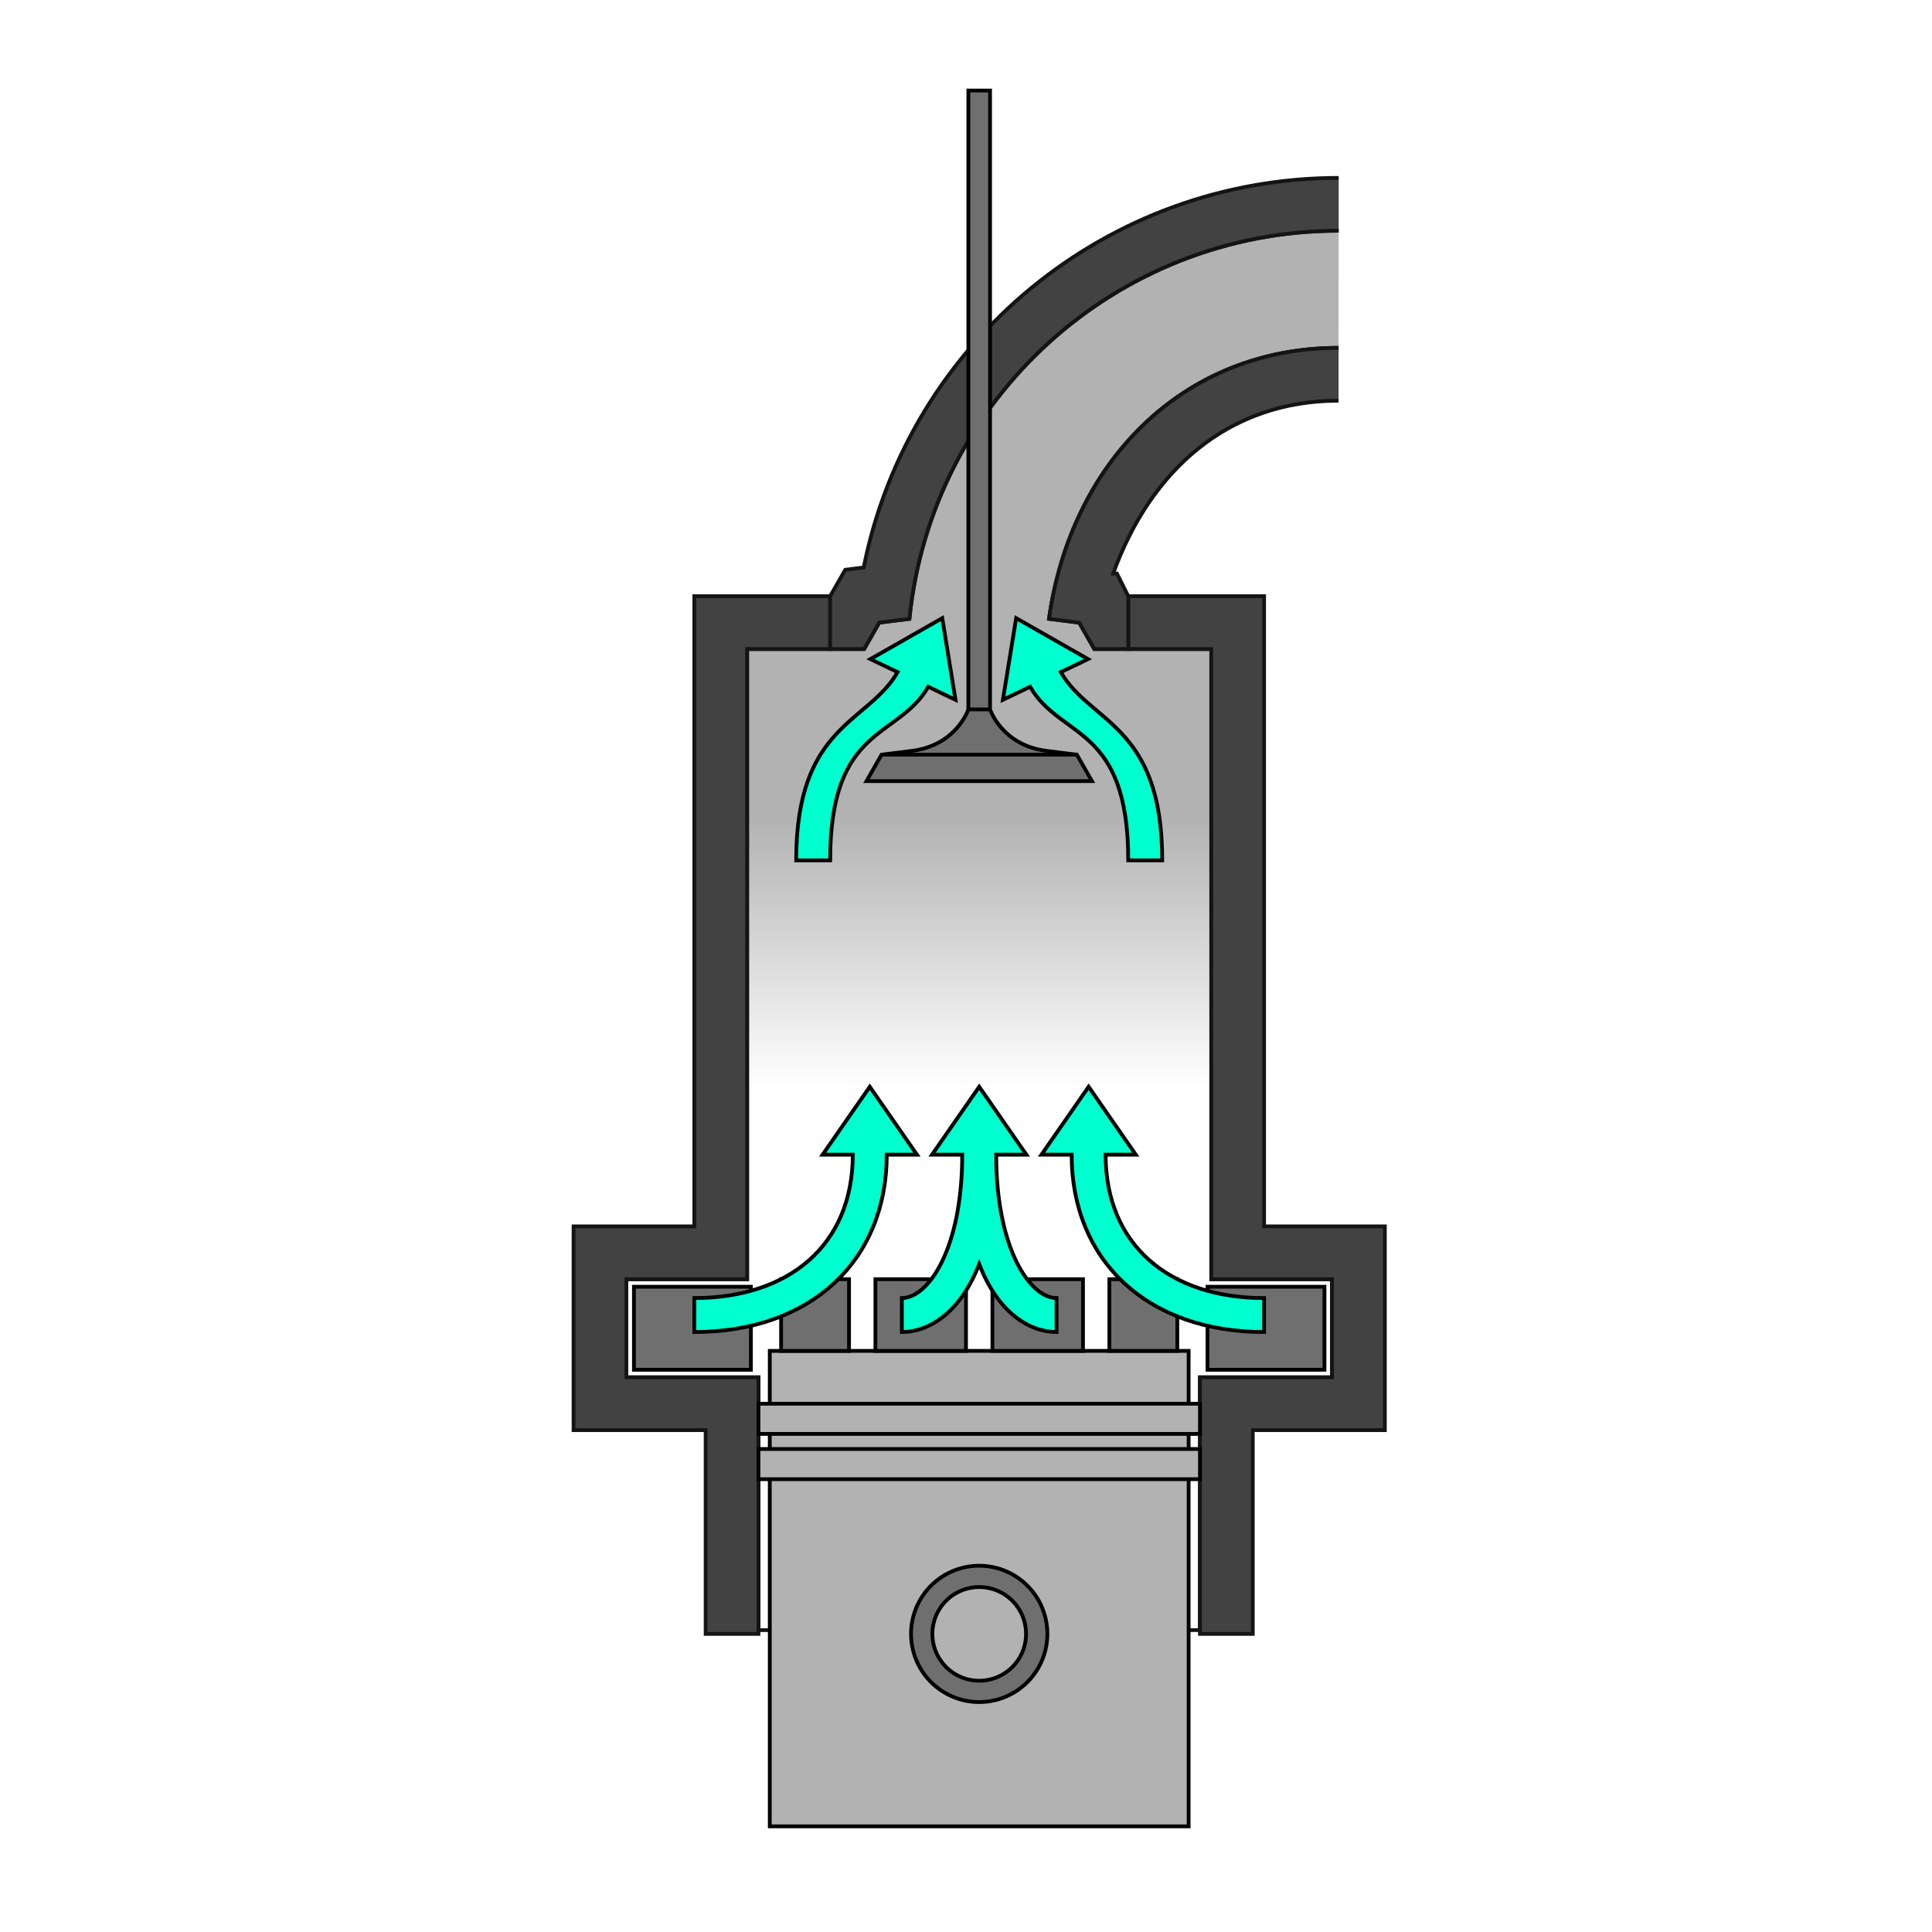 <?xml version="1.0" encoding="UTF-8" standalone="no"?>
<svg
   xmlns:dc="http://purl.org/dc/elements/1.1/"
   xmlns:cc="http://creativecommons.org/ns#"
   xmlns:rdf="http://www.w3.org/1999/02/22-rdf-syntax-ns#"
   xmlns:svg="http://www.w3.org/2000/svg"
   xmlns="http://www.w3.org/2000/svg"
   xmlns:xlink="http://www.w3.org/1999/xlink"
   xmlns:sodipodi="http://sodipodi.sourceforge.net/DTD/sodipodi-0.dtd"
   xmlns:inkscape="http://www.inkscape.org/namespaces/inkscape"
   width="512"
   height="512"
   viewBox="0 0 512 512"
   version="1.1"
   id="svg8"
   inkscape:version="1.0.1 (3bc2e813f5, 2020-09-07)"
   sodipodi:docname="3-optimized.svg">
  <defs
     id="defs2">
    <linearGradient
       inkscape:collect="always"
       id="linearGradient984">
      <stop
         style="stop-color:#b2b2b2;stop-opacity:1;"
         offset="0"
         id="stop980" />
      <stop
         style="stop-color:#b2b2b2;stop-opacity:0;"
         offset="1"
         id="stop982" />
    </linearGradient>
    <inkscape:path-effect
       effect="clone_original"
       id="path-effect929"
       is_visible="true"
       lpeversion="1"
       linkeditem=""
       method="d"
       attributes=""
       css_properties=""
       allow_transforms="true" />
    <inkscape:path-effect
       effect="mirror_symmetry"
       start_point="251,165"
       end_point="212,219"
       center_point="231.5,192"
       id="path-effect924"
       is_visible="true"
       lpeversion="1"
       mode="free"
       discard_orig_path="false"
       fuse_paths="false"
       oposite_fuse="false"
       split_items="false" />
    <linearGradient
       inkscape:collect="always"
       xlink:href="#linearGradient984"
       id="linearGradient986"
       x1="259.5"
       y1="216.746"
       x2="259.5"
       y2="288"
       gradientUnits="userSpaceOnUse" />
  </defs>
  <sodipodi:namedview
     id="base"
     pagecolor="#ffffff"
     bordercolor="#666666"
     borderopacity="1.0"
     inkscape:pageopacity="0.0"
     inkscape:pageshadow="2"
     inkscape:zoom="2.8284271"
     inkscape:cx="292.7882"
     inkscape:cy="232.93991"
     inkscape:document-units="px"
     inkscape:current-layer="layer1"
     inkscape:document-rotation="0"
     showgrid="false"
     inkscape:snap-page="false"
     inkscape:object-paths="false"
     units="px"
     inkscape:showpageshadow="false"
     objecttolerance="20"
     width="24mm"
     inkscape:window-width="1920"
     inkscape:window-height="1017"
     inkscape:window-x="-8"
     inkscape:window-y="-8"
     inkscape:window-maximized="1"
     showguides="true"
     inkscape:guide-bbox="true"
     inkscape:snap-grids="false"
     inkscape:snap-smooth-nodes="true">
    <inkscape:grid
       type="xygrid"
       id="grid10"
       empspacing="4"
       originx="0"
       originy="0"
       dotted="false" />
    <sodipodi:guide
       position="259.5,340"
       orientation="-1,0"
       id="guide897"
       inkscape:label=""
       inkscape:locked="true"
       inkscape:color="rgb(0,0,255)" />
    <sodipodi:guide
       position="354.758,464.857"
       orientation="1,0"
       id="guide988" />
  </sodipodi:namedview>
  <g
     inkscape:label="vector"
     inkscape:groupmode="layer"
     id="layer1"
     style="display:inline">
    <path
       style="fill:url(#linearGradient986);fill-opacity:1;stroke:#141414;stroke-width:1px;stroke-linecap:butt;stroke-linejoin:miter;stroke-opacity:1"
       d="M 354.758,61.143 C 296.053,61.143 246.905,105.593 241,164 l -8,1 -4,7 h -9 -22 v 167 h -32 v 26 h 35 v 67 h 117 v -67 h 35 V 339 H 321 V 172 h -22 -9 l -4,-7 -8,-1 c 5.76,-41.15 35.181,-71.812 76.732,-71.812"
       id="path969"
       sodipodi:nodetypes="cccccccccccccccccccccc" />
    <path
       style="fill:#b2b2b2;stroke:#000000;stroke-width:1px;stroke-linecap:butt;stroke-linejoin:miter;stroke-opacity:1;fill-opacity:1"
       d="M 204,484 V 358 h 111 v 126 z"
       id="path847"
       sodipodi:nodetypes="ccccc" />
    <path
       id="path849"
       style="fill:#6f6f6f;fill-rule:evenodd;stroke:#000000;stroke-width:1;stroke-linecap:square;stroke-linejoin:round;stroke-miterlimit:4;stroke-dasharray:none;stop-color:#000000;fill-opacity:1"
       d="m 259.501,414.94 a 18.059,18.059 0 0 0 -18.061,18.061 18.059,18.059 0 0 0 18.061,18.059 18.059,18.059 0 0 0 18.059,-18.059 18.059,18.059 0 0 0 -18.059,-18.061 z m 0,5.648 a 12.412,12.412 0 0 1 12.41,12.412 12.412,12.412 0 0 1 -12.41,12.412 12.412,12.412 0 0 1 -12.412,-12.412 12.412,12.412 0 0 1 12.412,-12.412 z" />
    <path
       style="fill:#6f6f6f;stroke:#000000;stroke-width:1px;stroke-linecap:butt;stroke-linejoin:miter;stroke-opacity:1;fill-opacity:1"
       d="m 207,358 v -19 h 18 v 19 z"
       id="path864" />
    <path
       style="fill:#6f6f6f;stroke:#000000;stroke-width:1px;stroke-linecap:butt;stroke-linejoin:miter;stroke-opacity:1;fill-opacity:1"
       d="m 294,358 v -19 h 18 v 19 z"
       id="path866" />
    <path
       style="fill:#6f6f6f;stroke:#000000;stroke-width:1px;stroke-linecap:butt;stroke-linejoin:miter;stroke-opacity:1;fill-opacity:1"
       d="m 232,358 v -19 h 24 v 19 z"
       id="path868" />
    <path
       style="fill:#6f6f6f;stroke:#000000;stroke-width:1px;stroke-linecap:butt;stroke-linejoin:miter;stroke-opacity:1;fill-opacity:1"
       d="m 263,358 v -19 h 24 v 19 z"
       id="path870" />
    <path
       style="fill:#6f6f6f;stroke:#000000;stroke-width:1px;stroke-linecap:butt;stroke-linejoin:miter;stroke-opacity:1;fill-opacity:1"
       d="m 199,363 h -31 v -22 h 31 z"
       id="path872"
       sodipodi:nodetypes="ccccc" />
    <path
       style="color:#000000;font-style:normal;font-variant:normal;font-weight:normal;font-stretch:normal;font-size:medium;line-height:normal;font-family:sans-serif;font-variant-ligatures:normal;font-variant-position:normal;font-variant-caps:normal;font-variant-numeric:normal;font-variant-alternates:normal;font-variant-east-asian:normal;font-feature-settings:normal;font-variation-settings:normal;text-indent:0;text-align:start;text-decoration:none;text-decoration-line:none;text-decoration-style:solid;text-decoration-color:#000000;letter-spacing:normal;word-spacing:normal;text-transform:none;writing-mode:lr-tb;direction:ltr;text-orientation:mixed;dominant-baseline:auto;baseline-shift:baseline;text-anchor:start;white-space:normal;shape-padding:0;shape-margin:0;inline-size:0;clip-rule:nonzero;display:inline;overflow:visible;visibility:visible;opacity:1;isolation:auto;mix-blend-mode:normal;color-interpolation:sRGB;color-interpolation-filters:linearRGB;solid-color:#000000;solid-opacity:1;vector-effect:none;fill:#424242;fill-opacity:1;fill-rule:nonzero;stroke:#141414;stroke-width:1;stroke-linecap:butt;stroke-linejoin:miter;stroke-miterlimit:4;stroke-dasharray:none;stroke-dashoffset:0;stroke-opacity:1;color-rendering:auto;image-rendering:auto;shape-rendering:auto;text-rendering:auto;enable-background:accumulate;stop-color:#000000;stop-opacity:1"
       d="m 184,158 v 167 h -32 v 54 h 35 v 54 h 14 v -68 h -35 v -26 h 32 V 172 h 22 v -14 z"
       id="path912" />
    <path
       style="fill:#424242;stroke:#141414;stroke-width:1px;stroke-linecap:butt;stroke-linejoin:miter;stroke-opacity:1;fill-opacity:1"
       d="M 354.758,61.143 C 296.053,61.143 246.905,105.593 241,164 l -8,1 -4,7 h -9 v -14 l 4,-7 4.89,-0.611 C 240.88,90.379 293.562,47.143 354.758,47.143"
       id="path906"
       sodipodi:nodetypes="ccccccccc" />
    <path
       style="color:#000000;font-style:normal;font-variant:normal;font-weight:normal;font-stretch:normal;font-size:medium;line-height:normal;font-family:sans-serif;font-variant-ligatures:normal;font-variant-position:normal;font-variant-caps:normal;font-variant-numeric:normal;font-variant-alternates:normal;font-variant-east-asian:normal;font-feature-settings:normal;font-variation-settings:normal;text-indent:0;text-align:start;text-decoration:none;text-decoration-line:none;text-decoration-style:solid;text-decoration-color:#000000;letter-spacing:normal;word-spacing:normal;text-transform:none;writing-mode:lr-tb;direction:ltr;text-orientation:mixed;dominant-baseline:auto;baseline-shift:baseline;text-anchor:start;white-space:normal;shape-padding:0;shape-margin:0;inline-size:0;clip-rule:nonzero;display:inline;overflow:visible;visibility:visible;opacity:1;isolation:auto;mix-blend-mode:normal;color-interpolation:sRGB;color-interpolation-filters:linearRGB;solid-color:#000000;solid-opacity:1;vector-effect:none;fill:#424242;fill-opacity:1;fill-rule:nonzero;stroke:#141414;stroke-width:1;stroke-linecap:butt;stroke-linejoin:miter;stroke-miterlimit:4;stroke-dasharray:none;stroke-dashoffset:0;stroke-opacity:1;color-rendering:auto;image-rendering:auto;shape-rendering:auto;text-rendering:auto;enable-background:accumulate;stop-color:#000000;stop-opacity:1"
       d="m 335,158 v 167 h 32 v 54 h -35 v 54 h -14 v -68 h 35 V 339 H 321 V 172 h -22 v -14 z"
       id="path49" />
    <path
       style="fill:#424242;fill-opacity:1;stroke:#141414;stroke-width:1px;stroke-linecap:butt;stroke-linejoin:miter;stroke-opacity:1"
       d="M 354.732,92.188 C 313.181,92.188 283.76,122.85 278,164 l 8,1 4,7 h 9 v -14 l -3,-6 h -1 c 9.929,-27.45 30.541,-45.812 59.732,-45.812"
       id="path867"
       sodipodi:nodetypes="ccccccccc" />
    <path
       id="path917"
       style="fill:#6f6f6f;stroke:#000000;stroke-width:1px;stroke-linecap:butt;stroke-linejoin:miter;stroke-opacity:1;fill-opacity:1"
       d="m 256.625,24 v 164 c 0,0 -3.107,9.513 -15,11 l -8,1 -4,7 h 29.875 29.875 l -4,-7 -8,-1 c -11.893,-1.487 -15,-11 -15,-11 V 24 H 259.5 Z"
       sodipodi:nodetypes="ccscccccscccc" />
    <path
       style="fill:#00ffce;stroke:#000000;stroke-width:1px;stroke-linecap:butt;stroke-linejoin:miter;stroke-opacity:1;fill-opacity:1"
       d="m 246,182 7.217,3.451 -3.512,-21.631 -19.042,10.847 7.217,3.451 C 230,191.767 211,192 211,228 h 9 c 0,-36 17.917,-32 26,-46 z"
       id="path925"
       sodipodi:nodetypes="cccccccc" />
    <path
       style="fill:#00ffce;stroke:#000000;stroke-width:1px;stroke-linecap:butt;stroke-linejoin:miter;stroke-opacity:1;fill-opacity:1"
       d="m 273,182 -7.217,3.451 3.512,-21.631 19.042,10.847 -7.217,3.451 C 289,191.767 308,192 308,228 h -9 c 0,-36 -17.917,-32 -26,-46 z"
       id="path939"
       sodipodi:nodetypes="cccccccc" />
    <path
       style="fill:#6f6f6f;stroke:#000000;stroke-width:1px;stroke-linecap:butt;stroke-linejoin:miter;stroke-opacity:1;fill-opacity:1"
       d="m 351,363 h -31 v -22 h 31 z"
       id="path953"
       sodipodi:nodetypes="ccccc" />
    <path
       style="fill:#00ffce;stroke:#000000;stroke-width:1px;stroke-linecap:butt;stroke-linejoin:miter;stroke-opacity:1;fill-opacity:1"
       d="m 184,353 c 31,0 51,-19 51,-47 h 8 L 230.5,288 218,306 h 8 c 0,24 -17,38 -42,38 z"
       id="path884"
       sodipodi:nodetypes="cccccccc" />
    <path
       style="fill:#00ffce;stroke:#000000;stroke-width:1px;stroke-linecap:butt;stroke-linejoin:miter;stroke-opacity:1;fill-opacity:1"
       d="m 335,353 c -31,0 -51,-19 -51,-47 h -8 l 12.5,-18 12.5,18 h -8 c 0,24 17,38 42,38 z"
       id="path875"
       sodipodi:nodetypes="cccccccc" />
    <path
       style="fill:#00ffce;stroke:#000000;stroke-width:1px;stroke-linecap:butt;stroke-linejoin:miter;stroke-opacity:1;fill-opacity:1"
       d="M 272,306 259.5,288 247,306 h 8 c 0,25 -9,38 -16,38 v 9 c 7.107,0 15.473,-5.016 20.5,-18 5.025,13.006 13.388,18 20.5,18 v -9 c -7,0 -16,-13 -16,-38 z"
       id="path900"
       sodipodi:nodetypes="ccccccccccc" />
    <path
       style="fill:#b2b2b2;stroke:#000000;stroke-width:1px;stroke-linecap:butt;stroke-linejoin:miter;stroke-opacity:1;fill-opacity:1"
       d="m 201,392 h 117 v -8 H 201 Z"
       id="path856"
       sodipodi:nodetypes="cccc" />
    <path
       style="fill:#b2b2b2;stroke:#000000;stroke-width:1px;stroke-linecap:butt;stroke-linejoin:miter;stroke-opacity:1;fill-opacity:1"
       d="m 201,380 h 117 v -8 H 201 Z"
       id="path967"
       sodipodi:nodetypes="cccc" />
    <path
       style="fill:none;stroke:#000000;stroke-width:1px;stroke-linecap:butt;stroke-linejoin:miter;stroke-opacity:1"
       d="M 233.625,200 H 259.5 285.375"
       id="path928"
       sodipodi:nodetypes="ccc" />
    <path
       style="fill:none;stroke:#000000;stroke-width:1px;stroke-linecap:butt;stroke-linejoin:miter;stroke-opacity:1"
       d="M 262.375,188 H 259.5 256.625"
       id="path913"
       sodipodi:nodetypes="ccc" />
  </g>
</svg>
